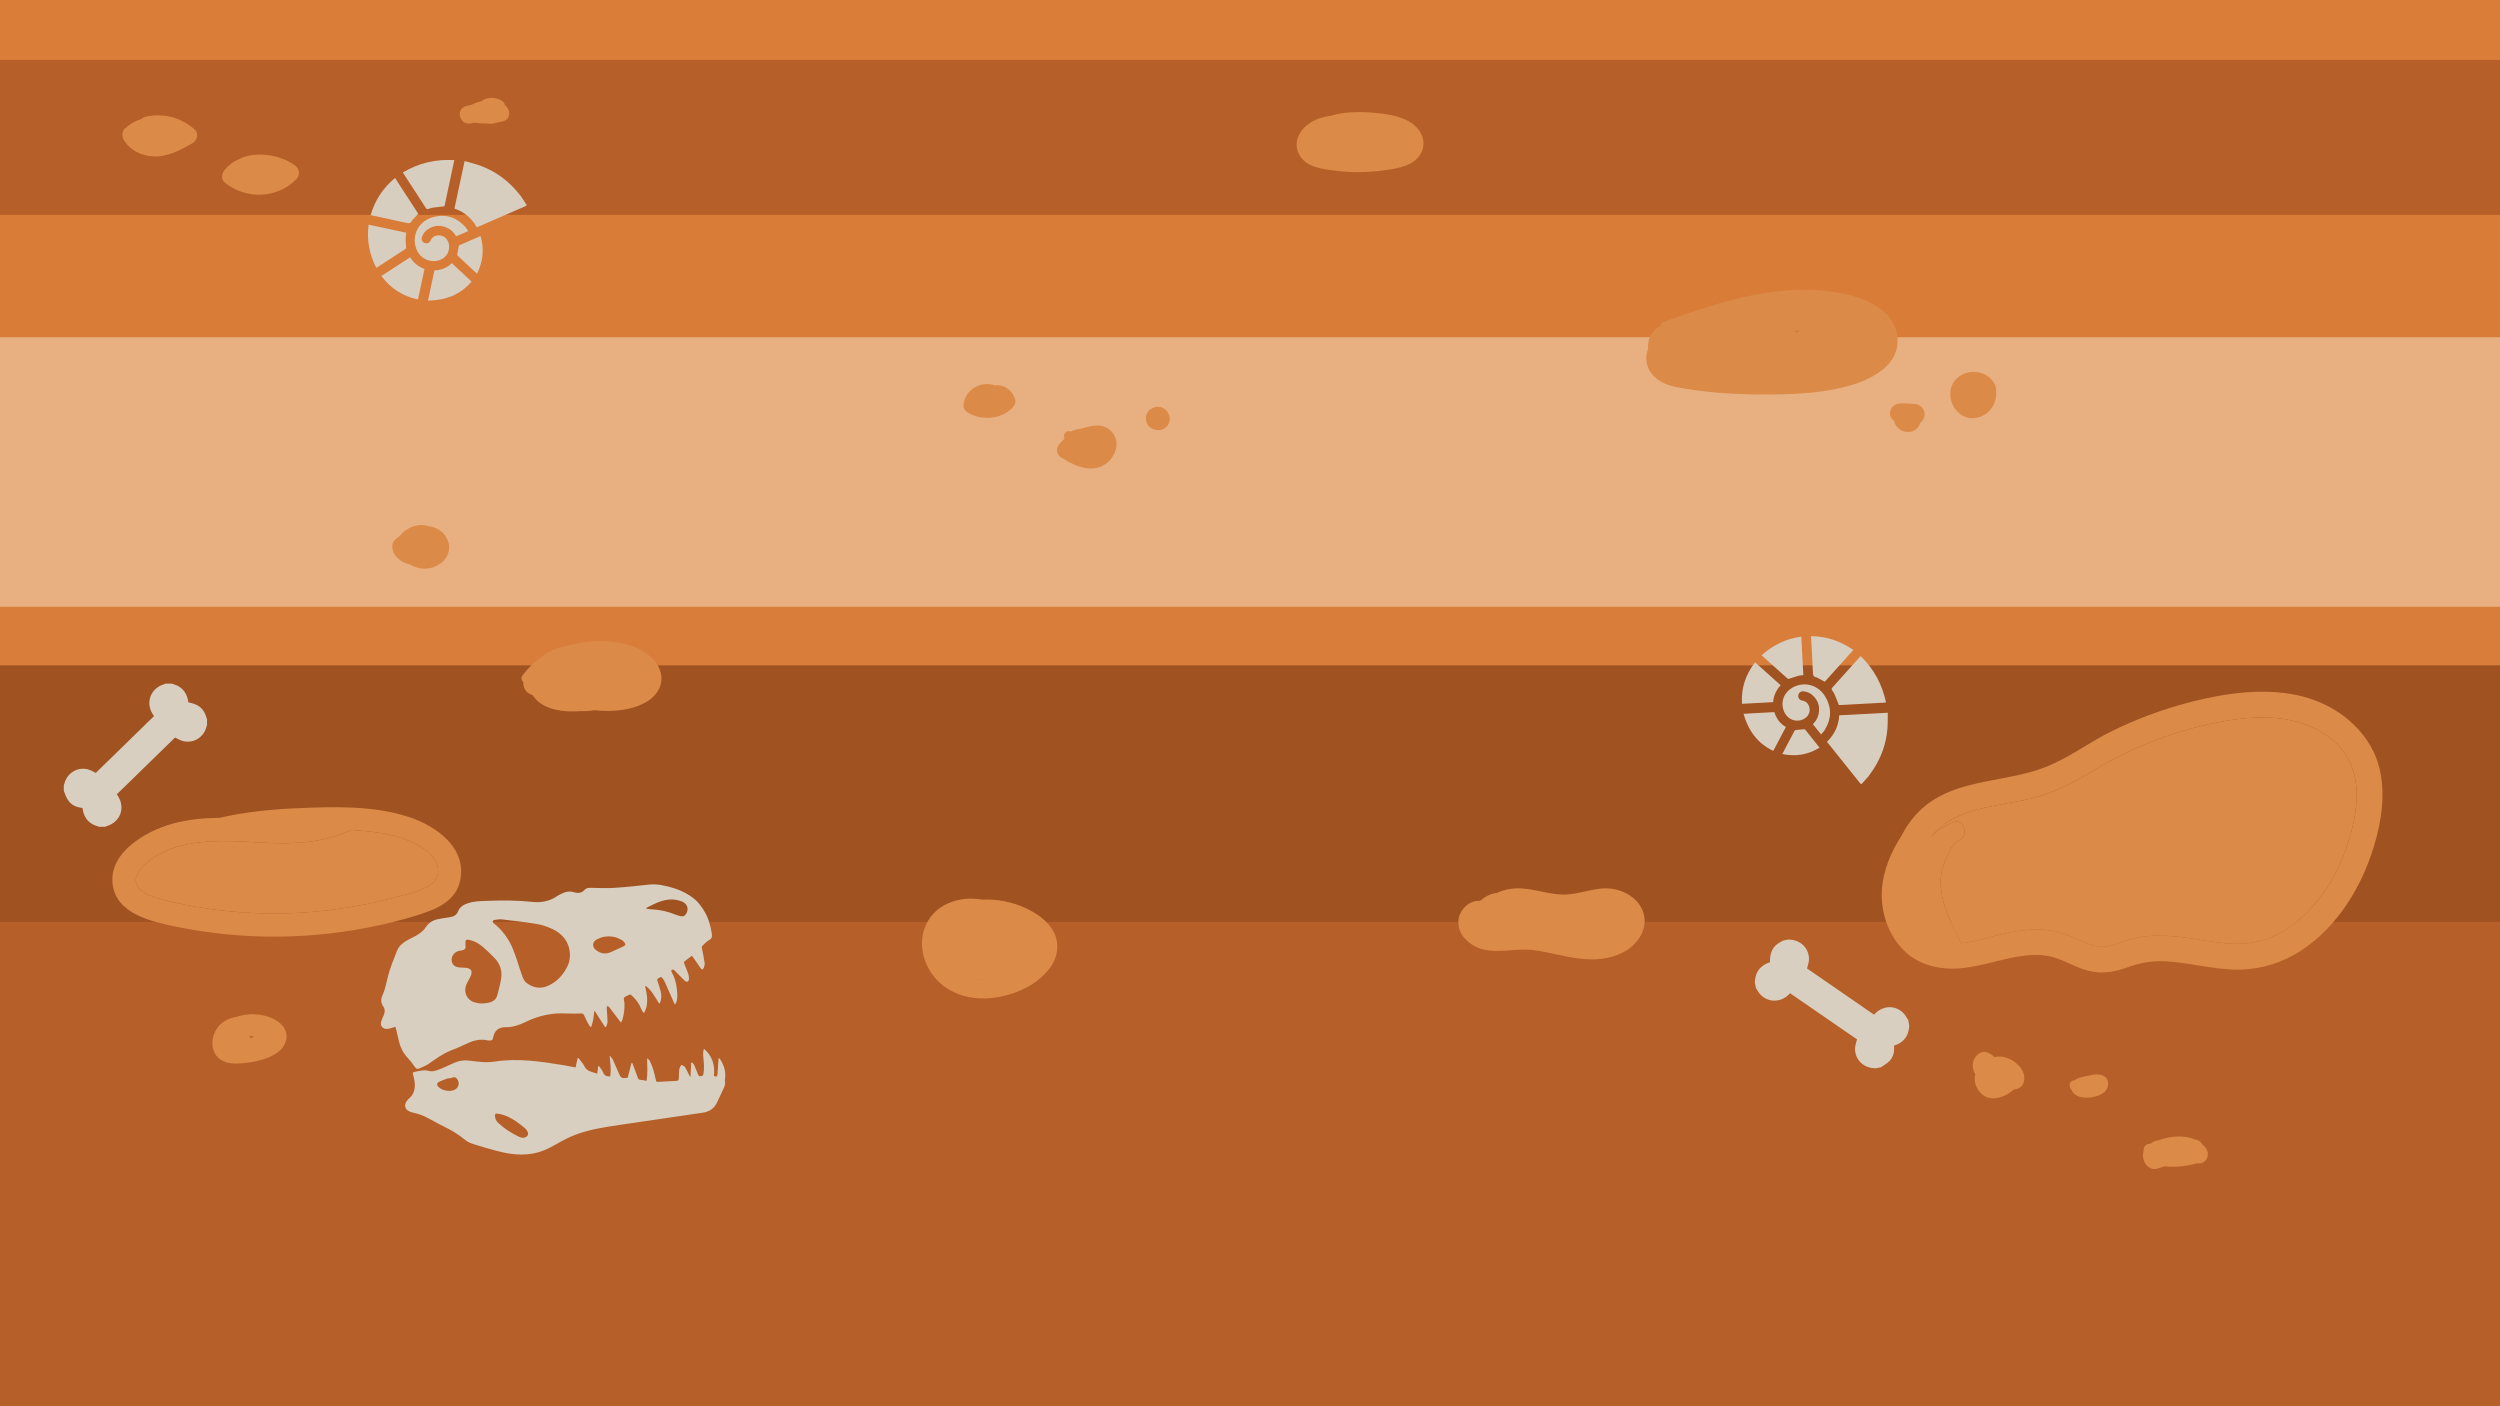 <?xml version="1.0" encoding="utf-8"?>
<!-- Generator: Adobe Illustrator 25.1.0, SVG Export Plug-In . SVG Version: 6.00 Build 0)  -->
<svg version="1.1" xmlns="http://www.w3.org/2000/svg" xmlns:xlink="http://www.w3.org/1999/xlink" x="0px" y="0px"
	 viewBox="0 0 1920 1080" style="enable-background:new 0 0 1920 1080;" xml:space="preserve">
<style type="text/css">
	.st0{fill:#D97D39;}
	.st1{fill:#B75F28;}
	.st2{fill:#D87C38;}
	.st3{fill:#E8B081;}
	.st4{fill:#D97D3A;}
	.st5{fill:#A05221;}
	.st6{fill:#B65F28;}
	.st7{fill:#D8CFC0;}
	.st8{fill:#D8CEBF;}
	.st9{fill:#DB8A48;}
</style>
<g id="Layer_1">
	<rect class="st0" width="1920" height="1080"/>
	<rect y="46" class="st1" width="1920" height="1034"/>
	<rect y="165" class="st2" width="1920" height="915"/>
	<rect y="259" class="st3" width="1920" height="821"/>
	<rect y="466" class="st4" width="1920" height="614"/>
	<rect y="511" class="st5" width="1920" height="569"/>
	<rect y="708" class="st6" width="1920" height="372"/>
</g>
<g id="Layer_3">
	<path class="st7" d="M303.65,788.54c-1.34,0.45-2.41,0.86-3.52,1.15c-0.95,0.25-1.93,0.49-2.91,0.52c-3.37,0.11-5.4-2.4-4.47-5.61
		c0.5-1.73,1.28-3.39,2.01-5.05c1.02-2.3,0.98-4.52-0.43-6.6c-1.89-2.78-1.96-5.65-0.58-8.61c2.11-4.52,2.91-9.38,4.12-14.17
		c1.74-6.89,4.47-13.55,7.13-20.16c1.5-3.72,4.66-6.2,8.17-8.12c1.3-0.71,2.62-1.39,3.96-2.03c4.09-1.93,7.69-4.42,10.27-8.28
		c2.58-3.85,6.52-5.39,10.92-6.05c2.72-0.41,5.44-0.84,8.14-1.33c2.43-0.44,4.29-1.74,5.22-4.08c1.41-3.55,4.25-5.31,7.68-6.45
		c5.05-1.69,10.3-1.64,15.51-1.84c11.27-0.43,22.55-0.41,33.78,0.82c6.86,0.75,13.25-0.41,19.04-4.33c1.09-0.74,2.3-1.29,3.47-1.9
		c3.09-1.62,6.32-2.21,9.73-1.17c3.15,0.95,5.92,0.62,8.26-2c1.17-1.32,2.9-1.4,4.6-1.39c5.88,0.07,11.77,0.41,17.62,0.04
		c8.88-0.55,17.75-1.48,26.59-2.5c6.88-0.8,13.34,0.82,19.77,2.77c5.75,1.75,11.06,4.55,15.66,8.3c2.83,2.3,5.07,5.48,7.07,8.6
		c3.45,5.39,5.19,11.49,6.19,17.79c0.35,2.22,0.23,4.05-2.28,5.29c-1.81,0.9-3.17,2.68-4.76,4.03c-0.74,0.63-0.69,1.29-0.51,2.19
		c0.78,3.75,1.54,7.52,2.07,11.32c0.16,1.17-0.21,2.53-0.7,3.65c-0.68,1.57-1.48,1.51-2.46,0.09c-1.96-2.85-3.95-5.69-5.93-8.52
		c-0.18-0.26-0.41-0.5-0.72-0.89c-2.01,1.52-3.99,2.97-5.87,4.54c-0.26,0.21-0.14,1.09,0.05,1.58c0.98,2.57,2.12,5.07,3.01,7.67
		c0.42,1.22,0.6,2.59,0.58,3.89c-0.04,2.19-1.53,2.99-3.14,1.54c-2.77-2.49-5.25-5.3-7.9-7.92c-0.39-0.38-1.1-0.79-1.55-0.68
		c-1.06,0.25-1.24,0.96-0.65,1.99c3.03,5.36,4.06,11.24,4.29,17.29c0.05,1.47-0.09,2.98-0.37,4.42c-0.19,1.02-0.76,1.96-1.16,2.94
		c-0.17-0.01-0.34-0.03-0.52-0.04c-0.72-1.63-1.44-3.26-2.15-4.89c-1.81-4.13-3.61-8.26-5.45-12.37c-0.29-0.65-0.71-1.24-1.11-1.83
		c-1.5-2.23-1.47-2.17-3.77-0.83c-0.99,0.58-1.03,1.14-0.7,2.13c0.9,2.65,1.79,5.32,2.47,8.04c0.64,2.59,0.72,5.23-0.22,7.81
		c-0.13,0.36-0.27,0.72-0.44,1.06c-0.07,0.13-0.23,0.22-0.5,0.47c-3.06-4.87-5.63-10.08-10.28-13.63c-0.17,0.07-0.34,0.13-0.51,0.2
		c0.12,0.53,0.23,1.07,0.35,1.6c1.12,4.7,1.7,9.44,0.68,14.22c-0.33,1.56-1.09,3.03-1.65,4.53c-0.23,0.02-0.46,0.03-0.68,0.05
		c-0.69-1.19-1.57-2.31-2.04-3.58c-1.45-3.87-3.93-6.94-6.94-9.7c-0.85-0.78-1.5-0.89-2.44-0.31c-1.17,0.72-2.89,1.06-3.46,2.07
		c-0.53,0.94,0.18,2.55,0.27,3.87c0.29,4.49-0.31,8.89-1.59,13.19c-0.18,0.61-0.56,1.17-0.98,2.03c-0.65-0.79-1.16-1.39-1.64-2.02
		c-2.51-3.33-4.99-6.7-7.55-9.99c-0.32-0.41-1.05-0.49-1.59-0.72c-0.08,0.55-0.25,1.1-0.22,1.63c0.2,3.56,0.57,7.11,0.61,10.66
		c0.01,1.24-0.75,2.49-1.16,3.73c-0.26,0.03-0.52,0.05-0.78,0.08c-2.61-4.06-5.22-8.12-7.84-12.18c-0.15,0.02-0.31,0.04-0.46,0.07
		c-0.22,2.02-0.33,4.06-0.69,6.05c-0.36,1.97-0.99,3.89-1.5,5.83c-0.24,0.06-0.49,0.12-0.73,0.18c-0.75-1.13-1.61-2.2-2.23-3.4
		c-0.96-1.85-1.73-3.79-2.64-5.66c-0.51-1.03-1.36-1.32-2.57-1.28c-3.73,0.11-7.48,0.17-11.21-0.02
		c-10.97-0.56-21.35,1.7-31.15,6.54c-4.86,2.4-9.77,4.1-15.29,4.02c-4.29-0.06-7.73,1.64-9.12,6.12c-0.11,0.37-0.27,0.73-0.33,1.1
		c-0.51,2.77-0.96,3.13-3.8,2.97c-0.11-0.01-0.22,0.01-0.33-0.02c-6.08-1.5-11.6,0.13-17.03,2.78c-3.8,1.86-7.72,3.49-11.66,5.03
		c-6.07,2.38-11.22,6.2-16.49,9.91c-2.38,1.68-5.21,2.75-7.91,3.91c-1.27,0.55-2.2-0.01-3.07-1.32c-1.7-2.55-3.69-4.93-5.75-7.21
		c-3.3-3.65-5.41-7.86-6.52-12.61c-0.67-2.89-1.33-5.79-2.01-8.68C304.17,790.16,303.92,789.45,303.65,788.54z M437.13,728.39
		c-1.64-6.7-6.17-11.77-12.75-14.84c-3.75-1.75-7.79-3.18-11.85-3.87c-8.88-1.5-17.85-2.5-26.8-3.55c-1.92-0.23-3.96,0.01-5.88,0.39
		c-1.7,0.33-1.91,1.63-0.57,2.67c6.86,5.35,11.7,12.27,14.88,20.23c2.67,6.67,4.58,13.64,7.01,20.41c0.64,1.8,1.6,3.82,3.04,4.93
		c4.77,3.7,10.38,4.92,16,2.61c7.17-2.95,12.28-8.4,15.63-15.38C437.82,737.85,438.2,733.45,437.13,728.39z M353.77,730.06
		c0-0.01-0.01-0.03-0.01-0.04c-0.27,0.04-0.54,0.08-0.82,0.13c-3.64,0.65-6.26,3.79-6.1,7.3c0.16,3.37,2.57,5.39,6.69,5.62
		c1.54,0.09,3.09,0.08,4.61,0.27c3.68,0.46,4.84,2.44,3.51,5.88c-0.32,0.82-0.75,1.59-1.16,2.37c-0.73,1.42-1.56,2.79-2.2,4.24
		c-2.56,5.79-0.03,11.92,5.79,13.83c3.96,1.3,8.01,1.3,12.04,0.2c2.93-0.8,5.03-2.61,5.81-5.54c1.13-4.24,2.29-8.51,2.95-12.84
		c0.87-5.73-0.71-11-4.66-15.27c-3.05-3.29-6.35-6.4-9.78-9.3c-3.04-2.57-6.55-4.45-10.56-5.18c-1.78-0.33-2.43,0.22-2.44,2.06
		c0,1.15,0.11,2.31,0.11,3.46c0.01,1.27-0.64,2.07-1.87,2.38C355.07,729.8,354.42,729.92,353.77,730.06z M496.4,697.26
		c0,0.2,0,0.41,0,0.61c1.32,0.18,2.64,0.49,3.96,0.53c6.44,0.2,12.59,1.65,18.55,4.06c1.31,0.53,2.7,0.94,4.09,1.22
		c1.59,0.32,2.91-0.26,3.81-1.67c2.4-3.78,1.26-7.72-2.83-9.55c-0.94-0.42-1.96-0.7-2.97-0.96
		C511.78,689.08,504.12,693.31,496.4,697.26z M462.87,719.66c-1.48,0.57-3.04,0.99-4.43,1.73c-3.55,1.89-3.92,5.69-0.79,8.21
		c3.51,2.82,7.41,3.41,11.59,1.58c2.96-1.3,5.93-2.61,8.85-4.01c0.88-0.42,2.3-1.24,2.25-1.73c-0.11-0.97-1.03-1.89-1.73-2.72
		c-0.37-0.44-1-0.66-1.52-0.97C472.63,719.12,467.9,718.6,462.87,719.66z"/>
	<path class="st7" d="M442.06,819.68c0.53-2.37,1.06-4.74,1.59-7.1c0.19-0.02,0.38-0.03,0.57-0.05c0.36,0.44,0.74,0.86,1.07,1.32
		c1.22,1.69,2.68,3.28,3.59,5.13c2.01,4.1,6.05,4.23,9.77,5.57c0.27-2.04,0.52-3.85,0.76-5.66c0.18-0.08,0.36-0.16,0.54-0.24
		c1.11,1.65,2.51,3.18,3.25,4.98c1.02,2.47,2.72,3.23,5.42,3.04c0.88-5.1,0.06-10.25-0.42-15.4c0.13-0.09,0.27-0.17,0.4-0.26
		c0.72,1,1.62,1.92,2.14,3.02c1.5,3.18,2.84,6.44,4.25,9.66c1.94,4.43,2.25,4.6,7.06,4.03c0.98-3.81,1.95-7.56,2.92-11.31
		c0.21-0.04,0.42-0.07,0.63-0.11c1.39,3.71,2.86,7.39,4.13,11.14c0.39,1.15,0.81,1.76,2.06,1.87c1.53,0.14,3.03,0.47,4.81,0.77
		c0.87-5.7,0.53-11.32,0.37-16.93c0.13-0.08,0.27-0.16,0.4-0.24c0.59,0.65,1.38,1.2,1.73,1.96c0.99,2.14,1.94,4.32,2.63,6.57
		c0.81,2.62,1.36,5.33,1.95,8.02c0.2,0.93,0.5,1.48,1.58,1.42c4.77-0.28,9.54-0.54,14.32-0.77c1.26-0.06,1.72-0.68,1.75-1.86
		c0.04-1.54,0.13-3.08,0.22-4.61c0.06-1.04-0.02-2.14,0.28-3.11c0.3-0.97,0.98-1.83,1.5-2.74c0.93,0.57,2.18,0.92,2.71,1.74
		c1.31,2.02,2.28,4.25,3.38,6.4c0.19,0.38,0.36,0.78,0.91,1.15c0.17-3.64,0.34-7.28,0.51-10.92c0.18-0.1,0.35-0.2,0.53-0.3
		c0.6,0.68,1.4,1.27,1.75,2.05c1.06,2.35,1.92,4.8,2.94,7.17c0.26,0.61,0.91,1.58,1.25,1.53c1.15-0.18,2.73-0.1,2.93-1.81
		c0.24-2.07,0.51-4.15,0.45-6.22c-0.09-2.91-0.55-5.8-0.7-8.71c-0.07-1.44,0.19-2.9,0.64-4.42c6.42,5.56,8.62,12.61,7.69,20.84
		c2.05,0.84,2.46,0.73,2.69-1.37c0.32-2.89,0.4-5.81,0.61-8.71c0.08-1.14,0.21-2.28,0.34-3.72c0.49,0.42,0.81,0.6,0.99,0.87
		c3.16,4.75,4.73,9.89,3.83,15.63c-0.06,0.38-0.17,0.79-0.07,1.14c0.54,2.06-0.1,3.91-0.95,5.73c-1.63,3.49-3.28,6.96-4.88,10.46
		c-2.22,4.87-5.96,7.5-11.27,8.26c-21.45,3.09-42.9,6.24-64.33,9.45c-10.55,1.58-21.11,3.19-31.27,6.68
		c-5.96,2.05-11.48,5-16.95,8.1c-2.72,1.54-5.5,3.03-8.38,4.26c-12.21,5.23-24.61,4.18-37.02,0.86c-5.73-1.53-11.44-3.14-17.09-4.95
		c-2.53-0.81-5.24-1.76-7.22-3.42c-5.23-4.41-11.02-7.78-17.13-10.75c-4.98-2.43-9.72-5.35-14.74-7.69
		c-2.86-1.33-6.03-2.07-9.12-2.84c-5.49-1.38-6.87-5.58-3.1-9.81c0.07-0.08,0.14-0.17,0.22-0.24c6.16-4.95,5.79-11.36,3.98-18.06
		c-0.63-2.33-0.76-2.64,1.57-3.08c3.21-0.61,6.79-1.58,9.73-0.73c3.36,0.98,5.94-0.06,8.64-1.06c3.96-1.47,7.73-3.44,11.61-5.13
		c3.71-1.62,7.58-2.1,11.62-1.57c6.44,0.83,12.92,1.69,19.4,0.68c17.75-2.75,35.2-0.09,52.64,2.77c3.04,0.5,6.06,1.12,9.08,1.68
		C441.87,819.78,441.98,819.71,442.06,819.68z M402.13,873.84c3.25-0.72,4.18-2.74,2.84-5.1c-0.43-0.75-0.94-1.54-1.6-2.08
		c-2.37-1.94-4.72-3.93-7.27-5.62c-4.33-2.86-8.94-5.14-14.21-5.8c-1.27-0.16-1.7,0.25-1.74,1.43c-0.08,2.31,0.88,4.22,2.48,5.72
		c4.84,4.54,10.4,8.05,16.4,10.84C400.13,873.75,401.47,873.72,402.13,873.84z M344.6,828.25c-0.03-0.09-0.06-0.17-0.1-0.26
		c-2.4,0.92-4.89,1.68-7.18,2.82c-2.05,1.03-2.08,2.5-0.44,4.07c2.89,2.77,8.41,3.76,12.06,2.16c3.57-1.56,4.44-5.9,1.77-8.76
		c-0.76-0.81-1.52-1.3-2.74-0.82C346.91,827.88,345.73,828,344.6,828.25z"/>
	<path class="st8" d="M1429.59,602.26c-0.34-0.24-0.77-0.41-1.02-0.72c-8.17-10.2-16.32-20.41-24.48-30.62
		c-0.3-0.37-0.58-0.76-0.95-1.26c5.77-5.58,8.93-12.4,9.41-20.3c12.37-0.66,24.65-1.31,37.27-1.98c-0.08,4.01,0.05,8.18-0.28,12.32
		c-0.91,11.29-4.62,21.66-10.78,31.15c-1.22,1.88-2.57,3.67-3.86,5.5C1433.13,598.31,1431.36,600.28,1429.59,602.26z"/>
	<path class="st8" d="M1429.03,503.93c10.25,9.92,16.57,21.91,19.43,35.61c-12.13,0.65-24.25,1.31-36.2,1.95
		c-1.08-2.7-2.19-5.65-3.45-8.54c-0.51-1.16-1.38-2.16-1.99-3.28c-0.17-0.31-0.16-0.96,0.05-1.19c7.24-8.12,14.52-16.21,21.79-24.3
		C1428.71,504.12,1428.79,504.09,1429.03,503.93z"/>
	<path class="st8" d="M1398.57,564.04c-2.16-2.71-4.2-5.27-6.29-7.89c2.01-1.99,3.51-4.2,4.2-6.86c1.59-6.16,0.1-11.44-4.76-15.63
		c-1.93-1.66-4.29-2.49-6.82-2.72c-1.92-0.17-3.55,1.18-3.82,3.07c-0.27,1.92,0.94,3.67,2.95,4.03c1.73,0.3,3.23,0.9,4.28,2.38
		c2.96,4.16,1.54,9.53-3.15,11.86c-6.33,3.14-13.32-0.15-15.56-7.32c-2.1-6.72,0.85-13.56,7.35-17.05
		c8.68-4.66,19.02-2.03,24.38,6.38c5.6,8.79,5.46,17.67-0.03,26.49c-0.4,0.64-0.93,1.21-1.41,1.8
		C1399.5,563.04,1399.08,563.48,1398.57,564.04z"/>
	<path class="st8" d="M1423.34,499.18c-7.36,8.2-14.64,16.31-21.89,24.38c-2.03-1.07-4.03-2.13-6.03-3.19
		c-0.21-0.11-0.43-0.25-0.66-0.27c-1.91-0.24-2.34-1.35-2.42-3.19c-0.37-9.02-0.92-18.04-1.41-27.05c-0.02-0.39-0.03-0.79-0.04-1.3
		C1402.8,488.74,1413.53,492.28,1423.34,499.18z"/>
	<path class="st8" d="M1383.4,488.95c0.53,9.87,1.05,19.68,1.58,29.54c-1.19,0.15-2.62,0.16-3.94,0.53
		c-2.31,0.63-4.55,1.5-6.83,2.22c-0.41,0.13-1.07,0.17-1.34-0.06c-6.54-5.81-13.05-11.66-19.55-17.51c-0.11-0.1-0.19-0.24-0.35-0.46
		C1361.73,495.36,1371.81,490.45,1383.4,488.95z"/>
	<path class="st8" d="M1367.53,526.27c-3.43,3.76-5.41,8.09-5.77,12.98c-7.97,0.43-15.85,0.85-23.89,1.28
		c-0.81-11.79,2.67-22.39,10.01-31.89C1354.43,514.51,1360.92,520.33,1367.53,526.27z"/>
	<path class="st8" d="M1371.57,558.33c-3.25,6.14-6.44,12.18-9.71,18.37c-12.31-5.86-19.25-15.88-22.84-28.51
		c7.89-0.43,15.69-0.86,23.67-1.3C1364.19,551.57,1366.85,555.69,1371.57,558.33z"/>
	<path class="st8" d="M1368.79,579.1c1.68-3.2,3.28-6.24,4.89-9.28c1.48-2.8,2.99-5.58,4.44-8.39c0.3-0.57,0.6-0.75,1.27-0.79
		c1.95-0.11,3.89-0.39,5.84-0.56c0.38-0.03,0.94,0.01,1.13,0.25c3.67,4.55,7.3,9.13,11.05,13.86
		C1388.53,579.68,1379.09,581.23,1368.79,579.1z"/>
	<path class="st8" d="M404.53,157.54c-0.32,0.27-0.6,0.63-0.96,0.79c-11.98,5.23-23.96,10.43-35.95,15.64
		c-0.44,0.19-0.89,0.36-1.46,0.59c-3.88-7.03-9.64-11.86-17.14-14.38c2.59-12.11,5.17-24.14,7.81-36.49
		c3.85,1.12,7.91,2.09,11.82,3.49c10.66,3.83,19.7,10.11,27.26,18.53c1.49,1.67,2.87,3.44,4.3,5.16
		C401.65,153.09,403.09,155.32,404.53,157.54z"/>
	<path class="st8" d="M309.47,132.42c12.25-7.31,25.48-10.28,39.44-9.46c-2.54,11.88-5.07,23.75-7.56,35.46
		c-2.89,0.34-6.02,0.64-9.14,1.1c-1.25,0.19-2.44,0.77-3.69,1.06c-0.34,0.08-0.97-0.09-1.14-0.36
		c-5.95-9.11-11.86-18.24-17.77-27.38C309.56,132.78,309.55,132.69,309.47,132.42z"/>
	<path class="st8" d="M359.55,177.51c-3.18,1.38-6.19,2.68-9.26,4.02c-1.39-2.46-3.13-4.49-5.53-5.84
		c-5.53-3.14-11.02-3.08-16.33,0.51c-2.11,1.43-3.53,3.49-4.4,5.88c-0.67,1.81,0.21,3.74,1.97,4.49c1.78,0.76,3.79,0.05,4.66-1.8
		c0.75-1.59,1.71-2.88,3.42-3.51c4.79-1.78,9.6,1,10.63,6.14c1.38,6.93-3.62,12.82-11.12,13.11c-7.03,0.27-12.87-4.36-14.54-11.55
		c-2.24-9.6,3-18.89,12.52-21.87c9.95-3.11,18.48-0.65,25.57,6.95c0.52,0.55,0.93,1.21,1.37,1.83
		C358.82,176.36,359.13,176.87,359.55,177.51z"/>
	<path class="st8" d="M303.39,136.68c5.99,9.24,11.93,18.39,17.82,27.49c-1.57,1.68-3.11,3.33-4.65,4.99
		c-0.16,0.18-0.35,0.36-0.44,0.57c-0.73,1.79-1.91,1.91-3.71,1.5c-8.81-1.99-17.65-3.81-26.48-5.7c-0.39-0.08-0.77-0.18-1.27-0.3
		C287.96,153.78,294.17,144.34,303.39,136.68z"/>
	<path class="st8" d="M283.1,172.56c9.67,2.07,19.27,4.12,28.93,6.18c-0.17,1.19-0.53,2.57-0.52,3.95c0.01,2.39,0.27,4.78,0.36,7.18
		c0.02,0.43-0.11,1.08-0.41,1.27c-7.32,4.8-14.66,9.55-22.01,14.31c-0.13,0.08-0.29,0.12-0.53,0.22
		C283.62,195.15,281.52,184.14,283.1,172.56z"/>
	<path class="st8" d="M314.99,197.62c2.73,4.29,6.39,7.34,11.02,8.95c-1.67,7.81-3.31,15.53-4.99,23.39
		c-11.59-2.29-20.91-8.42-28.17-17.99C300.2,207.2,307.53,202.45,314.99,197.62z"/>
	<path class="st8" d="M346.99,202.09c5.08,4.74,10.08,9.4,15.2,14.17c-8.87,10.36-20.35,14.44-33.48,14.61
		c1.64-7.73,3.26-15.37,4.92-23.19C338.54,207.44,343.21,205.95,346.99,202.09z"/>
	<path class="st8" d="M366.31,210.19c-2.65-2.46-5.17-4.8-7.68-7.14c-2.31-2.16-4.61-4.34-6.94-6.48c-0.48-0.44-0.57-0.77-0.43-1.43
		c0.4-1.91,0.63-3.86,0.98-5.78c0.07-0.37,0.26-0.9,0.54-1.03c5.35-2.36,10.72-4.66,16.27-7.05
		C372.02,191.29,371.05,200.8,366.31,210.19z"/>
	<path class="st7" d="M1444.6,819.66c-1.41,0.28-2.81,0.55-4.22,0.83c-0.56-0.06-1.12-0.15-1.69-0.19
		c-8.19-0.54-14.44-7.32-13.99-15.49c0.13-2.43,1.08-4.82,1.49-6.57c-17.15-11.82-34.3-23.64-51.4-35.43
		c-0.57,0.55-0.87,0.85-1.18,1.15c-7.76,7.52-19.63,5.45-24.45-4.26c-0.15-0.3-0.4-0.56-0.61-0.83c-0.3-1.55-0.61-3.09-0.91-4.64
		c0.07-0.48,0.18-0.96,0.22-1.45c0.56-5.99,3.54-10.28,8.98-12.84c0.82-0.39,1.7-0.66,2.51-0.97c-0.1-6.86,1.64-11.04,6.01-14.24
		c1.25-0.92,2.68-1.58,4.03-2.37c1.41-0.28,2.81-0.55,4.22-0.83c0.56,0.06,1.12,0.15,1.68,0.19c8.19,0.55,14.42,7.3,13.98,15.5
		c-0.13,2.43-1.07,4.82-1.48,6.56c17.16,11.83,34.3,23.65,51.4,35.43c0.47-0.44,0.68-0.64,0.89-0.83c8.06-7.9,19.79-5.93,24.83,4.16
		c0.12,0.24,0.35,0.42,0.53,0.63c0.3,1.55,0.61,3.09,0.91,4.64c-0.07,0.48-0.17,0.96-0.22,1.44c-0.57,5.98-3.54,10.29-8.98,12.85
		c-0.82,0.39-1.7,0.66-2.59,1c0.45,4.49-0.39,8.63-3.49,11.83C1449.24,816.8,1446.78,818.09,1444.6,819.66z"/>
	<path class="st7" d="M49,607.5c0-1.43,0-2.86,0-4.3c0.17-0.54,0.36-1.07,0.51-1.62c2.11-7.93,9.97-12.75,17.9-10.73
		c2.36,0.6,4.52,1.99,6.16,2.73c14.91-14.55,29.82-29.09,44.69-43.6c-0.43-0.66-0.66-1.02-0.9-1.38c-5.88-9.07-1.56-20.31,8.9-23.17
		c0.33-0.09,0.62-0.29,0.94-0.44c1.58,0,3.15,0,4.73,0c0.46,0.17,0.91,0.36,1.38,0.5c5.77,1.7,9.4,5.46,10.87,11.29
		c0.22,0.88,0.32,1.8,0.47,2.65c6.75,1.23,10.51,3.74,12.81,8.65c0.66,1.4,1.04,2.94,1.54,4.41c0,1.43,0,2.86,0,4.3
		c-0.17,0.54-0.37,1.07-0.51,1.62c-2.12,7.93-9.95,12.74-17.9,10.73c-2.36-0.6-4.52-1.98-6.15-2.72
		c-14.92,14.55-29.82,29.09-44.69,43.59c0.34,0.55,0.49,0.79,0.65,1.03c6.2,9.44,2,20.56-8.88,23.56c-0.26,0.07-0.48,0.26-0.72,0.4
		c-1.58,0-3.15,0-4.73,0c-0.46-0.16-0.91-0.35-1.37-0.49c-5.75-1.72-9.41-5.46-10.87-11.29c-0.22-0.88-0.32-1.8-0.48-2.74
		c-4.49-0.42-8.39-2.05-10.93-5.71C50.9,612.6,50.11,609.94,49,607.5z"/>
</g>
<g id="Layer_2">
	<g id="XMLID_2_">
		<g>
			<path class="st9" d="M1800.65,578.38c9.38,13.58,10.73,30.31,8.14,46.26c-4.73,29.04-17.94,58.16-39.45,78.59
				c-9.93,9.43-21.82,16.64-35.2,19.86c-16.08,3.87-32.61,0.52-48.63-1.99c-18.13-2.83-36.16-4.52-53.83,1.63
				c-7.23,2.52-14.4,5.84-22.17,3.87c-8.22-2.09-15.66-6.28-23.59-9.18c-15.23-5.57-31.37-3.79-46.86-0.32
				c-10.85,2.42-21.77,6.05-32.89,7.37c-0.09-0.2-0.18-0.4-0.28-0.61c-7.45-14.67-15.82-30.52-15.45-47.43
				c0.14-6.01,1.65-11.6,4.1-17.04c2.83-6.28,4.77-10.98,11.01-14.68c6.79-4.04,2.24-16.54-5.6-13.28
				c-6.22,2.58-11.99,6.37-16.79,11.15c17.73-22.48,50.05-23.01,76.49-29.27c17.76-4.21,33.2-12.62,48.78-21.86
				c15.59-9.25,31.76-17.37,48.78-23.68c17.26-6.4,35.14-11.26,53.29-14.33c18.34-3.09,37.72-3.89,55.71,1.49
				C1779.49,558.91,1792.66,566.8,1800.65,578.38z"/>
			<path class="st9" d="M1827.46,590.21c4.7,19.54,1.57,40.27-4.12,59.25c-9.49,31.65-28.16,62.4-56.26,80.71
				c-13.87,9.04-30.13,14.15-46.69,14.5c-19.96,0.43-39.28-5.79-59.15-6.44c-9.44-0.31-17.84,1.32-26.7,4.5
				c-9.51,3.41-18.66,5.35-28.73,3.28c-9.13-1.87-17.19-6.82-25.89-9.91c-7.74-2.75-15.47-3.22-23.61-2.34
				c-16.29,1.76-31.86,7.71-48.17,9.64c-16.9,2-34.58-1.61-46.77-14.23c-11.33-11.72-17.02-28.85-16.13-45.03
				c0.85-15.46,6.99-29.67,15.23-42.54c2.77-5.46,6.25-10.66,10.49-15.43c25.41-28.58,65.62-24.15,98.58-36.51
				c18.59-6.96,34.87-19.62,52.68-28.32c18.32-8.94,37.5-16.2,57.2-21.42c37.93-10.04,83.13-15.74,117.43,7.8
				C1811.69,557.9,1823.2,572.51,1827.46,590.21z M1808.79,624.64c2.59-15.95,1.24-32.68-8.14-46.26
				c-7.99-11.58-21.16-19.47-34.44-23.45c-17.99-5.38-37.37-4.58-55.71-1.49c-18.15,3.07-36.03,7.93-53.29,14.33
				c-17.02,6.31-33.19,14.43-48.78,23.68c-15.58,9.24-31.02,17.65-48.78,21.86c-26.44,6.26-58.76,6.79-76.49,29.27
				c4.8-4.78,10.57-8.57,16.79-11.15c7.84-3.26,12.39,9.24,5.6,13.28c-6.24,3.7-8.18,8.4-11.01,14.68
				c-2.45,5.44-3.96,11.03-4.1,17.04c-0.37,16.91,8,32.76,15.45,47.43c0.1,0.21,0.19,0.41,0.28,0.61
				c11.12-1.32,22.04-4.95,32.89-7.37c15.49-3.47,31.63-5.25,46.86,0.32c7.93,2.9,15.37,7.09,23.59,9.18
				c7.77,1.97,14.94-1.35,22.17-3.87c17.67-6.15,35.7-4.46,53.83-1.63c16.02,2.51,32.55,5.86,48.63,1.99
				c13.38-3.22,25.27-10.43,35.2-19.86C1790.85,682.8,1804.06,653.68,1808.79,624.64z"/>
		</g>
		<g>
		</g>
	</g>
	<path class="st9" d="M1539.97,812.02c-2.78-0.75-5.68-0.73-8.46-0.11c-1.07-1.62-2.96-2.68-5.47-3.71
		c-3.45-1.41-7.07,1.03-8.98,3.65c-2.84,3.91-2.5,9.21-0.04,13.14c-0.85,3.27-0.58,6.88,1.31,10.5c6.41,12.27,19.95,8.66,28.48,1.2
		c4.39-0.12,8.01-3.21,7.84-8.92C1554.44,820.19,1546.87,813.89,1539.97,812.02z"/>
	<path class="st9" d="M1606.2,825.66c-4.48,1.16-9.64,1.29-13.19,4.19c-4.1-0.14-4.44,5.06-1.92,7.42c2.35,5.13,8.17,6.1,13.65,5.65
		c6.07-0.51,14.29-3.23,14.29-10.63C1619.03,825.3,1611.45,824.31,1606.2,825.66z"/>
	<path class="st9" d="M1693.75,881.27c-0.73-0.88-1.51-1.67-2.33-2.4c-1.12-1.95-3.01-3.41-5.72-3.81
		c-0.15-0.02-0.29-0.04-0.44-0.06c-8.41-3.57-18.93-2.45-27.75,0.81c-2.29,0.2-4.2,1.22-5.97,2.54c-3.62-0.18-5.63,2.91-5.27,5.85
		c-2.17,6.89,3.5,16.2,11.74,12.98c1.35-0.53,2.72-1.01,4.11-1.44c1.09,0.09,2.17,0.15,3.2,0.22c6.82,0.44,13.75-0.42,20.37-2.03
		c0.46-0.11,0.89-0.27,1.3-0.44c0.55,0.04,1.1,0.07,1.66,0.06C1695.31,893.48,1697.59,885.92,1693.75,881.27z"/>
	<path class="st9" d="M1262.42,701.99c-2.85-10.88-13.37-17.7-24-19.34c-13.4-2.07-25.65,4.9-38.88,4.37
		c-13.9-0.56-26.65-6.69-40.79-4.15c-3.17,0.57-6.31,1.57-9.27,2.94c-0.66,0-1.33,0.07-2.01,0.24c-3.76,0.91-6.96,2.63-9.56,4.92
		c-0.3,0.21-0.6,0.42-0.89,0.64c-0.3,0.05-0.6,0.13-0.89,0.24c-7.81-0.5-15.33,6.97-16.05,14.91c-1.03,11.34,9.12,20.12,19.36,22.48
		c12.64,2.92,25.79-1.28,38.64,0.5c11.41,1.57,22.51,4.83,33.94,6.33c11.76,1.54,23.54,0.92,34.3-4.52
		C1256.93,726.17,1265.67,714.39,1262.42,701.99z"/>
	<path class="st9" d="M1451.19,244c-0.53-1.01-1.32-1.91-2.27-2.6c-7.72-7.99-19.54-12.76-30.23-15.21
		c-47.8-10.93-95.55,4.69-140.17,20.68c-2.05,0.73-3.29,2.15-3.85,3.77c-6.15,3.21-9.52,9.79-8.89,16.96
		c-2.01,5.21-2.01,11,0.74,16.33c4.12,7.98,12.67,11.82,21.13,13.42c21.09,4.02,43,5.5,64.44,5.62c20.82,0.12,42.58-0.51,62.93-5.35
		c17.33-4.12,41.77-14.05,42.3-35.07C1457.51,255.15,1455.13,249.02,1451.19,244z M1382.47,254.01c-0.14,0.11-0.29,0.22-0.43,0.34
		c-0.82,0.46-1.63,0.97-2.41,1.51c-0.62-0.87-1.34-1.65-2.16-2.28C1379.14,253.68,1380.8,253.83,1382.47,254.01z"/>
	<path class="st9" d="M1470.3,310.24c-3.76-0.16-7.8-0.74-11.54-0.35c-7.09,0.74-9.86,8.95-4.2,13.38c0.59,2.66,2.21,5.09,4.74,6.72
		c4.68,3.02,11.38,2.15,14.4-2.81c0.43-0.71,0.76-1.44,1.01-2.19c0.91-0.86,1.71-1.84,2.35-2.97
		C1480.11,316.71,1476.18,310.49,1470.3,310.24z"/>
	<path class="st9" d="M1533.03,301.04c0.24-1.95-0.08-4-1.15-6.05c-7.85-15.04-32.25-11.29-33.99,5.93
		c-0.72,7.16,2.94,14.56,9.19,18.2c7.1,4.13,16.22,1.76,21.39-4.3C1531.8,310.91,1533.5,305.88,1533.03,301.04z"/>
	<path class="st9" d="M1081.98,93.18c-8.34-4.7-18.24-5.76-27.61-6.62c-9.21-0.84-21.55-0.91-31.98,2.27
		c-5.54,0.71-10.92,2.21-15.71,5.18c-8.44,5.23-13.98,14.92-8.98,24.56c5.27,10.17,18.61,11.38,28.65,12.63
		c12.73,1.58,25.47,1.24,38.15-0.61c9.69-1.41,21.89-3.36,26.89-13.03C1096.39,107.91,1090.64,98.07,1081.98,93.18z"/>
	<path class="st9" d="M507.51,516.88c-1.83-7.75-8.24-13.83-15.05-17.49c-13.68-7.35-31-8.24-46.05-5.87
		c-3.11,0.49-6.19,1.18-9.22,2.02c-8.23,1.62-16.96,4.6-22.68,10.08c-5.14,3.58-9.42,7.99-13.28,13.22
		c-1.33,1.81-0.67,3.8,0.74,5.05c-0.4,3.35,1.47,7.2,4.27,8.69c0.96,0.51,1.93,0.99,2.91,1.45c6.43,10,19.98,12.41,30.97,12.36
		c1.9-0.01,3.81-0.1,5.71-0.26c1.74,0.05,3.47,0.04,5.19-0.07c1.86-0.11,3.73-0.32,5.6-0.6c13.77,1.5,29.55,0.24,41.15-7.2
		C504.98,533.63,509.56,525.54,507.51,516.88z"/>
	<path class="st9" d="M332.96,404.9c-1.23-0.41-2.49-0.68-3.77-0.84c-3.22-0.97-6.71-1.1-10.01-0.32
		c-5.15,1.22-9.26,4.34-12.63,8.19c-1.05,0.75-2.08,1.56-3.06,2.44c-2.03,1.82-2.67,5.07-1.86,7.75c0.14,1.11,0.48,2.18,1.04,3.09
		c2.8,4.57,7.11,7.18,11.8,8.14c3.73,2.11,7.78,3.5,12.22,3.39c7.83-0.2,15.93-5.13,17.84-13.06
		C346.54,415.33,340.69,407.5,332.96,404.9z"/>
	<g id="XMLID_1_">
		<g>
			<path class="st9" d="M314.01,627.44c21.31,7.02,45.33,24.07,39.15,49.85c-2.91,12.14-13.42,18.74-24.38,22.77
				c-12.05,4.44-24.67,7.65-37.19,10.43c-51.28,11.36-104.74,11.8-156.19,1.25c-19-3.89-46.9-9.88-49.02-33.66
				c-2.13-23.97,26.07-39.82,45.57-45.34c11.94-3.38,24.22-4.52,36.55-4.64c19.37-4.46,39.38-6.51,59.11-7.37
				C255.85,619.49,286.83,618.48,314.01,627.44z M326.77,681.78c8.1-3.59,11.96-10.45,8.33-19.06
				c-3.54-8.39-12.78-13.55-20.76-16.88c-10.02-4.18-20.98-6.31-31.74-7.4c-4.26-0.43-8.52-0.77-12.79-1.05
				c-20.56,9.77-43.57,11.06-66.18,9.87c-22.03-1.16-44.59-3.26-66.15,2.68c-8.56,2.35-16.89,6.02-23.76,11.73
				c-5.05,4.2-12.53,11.84-8.1,18.85c3.82,6.05,12.46,8.56,18.95,10.29c11.06,2.95,22.39,5.1,33.7,6.82
				c45.57,6.95,92.79,4.58,137.5-6.51C306.06,688.57,317.05,686.09,326.77,681.78z"/>
			<path class="st9" d="M335.1,662.72c3.63,8.61-0.23,15.47-8.33,19.06c-9.72,4.31-20.71,6.79-31,9.34
				c-44.71,11.09-91.93,13.46-137.5,6.51c-11.31-1.72-22.64-3.87-33.7-6.82c-6.49-1.73-15.13-4.24-18.95-10.29
				c-4.43-7.01,3.05-14.65,8.1-18.85c6.87-5.71,15.2-9.38,23.76-11.73c21.56-5.94,44.12-3.84,66.15-2.68
				c22.61,1.19,45.62-0.1,66.18-9.87c4.27,0.28,8.53,0.62,12.79,1.05c10.76,1.09,21.72,3.22,31.74,7.4
				C322.32,649.17,331.56,654.33,335.1,662.72z"/>
		</g>
		<g>
		</g>
	</g>
	<path class="st9" d="M216.19,786.86c-6.22-6.2-16.54-8.49-25.04-7.82c-2.35,0.19-5.99,0.74-9.46,1.86
		c-5.95,1.01-11.51,3.71-15.05,8.89c-3.8,5.57-4.92,13.53-1.42,19.52c4.56,7.83,13.98,8.09,22,7.2c9.01-1,19.41-3.07,26.7-8.81
		C220.59,802.45,222.62,793.27,216.19,786.86z M192.64,797.5c-0.26-0.7-0.62-1.35-1.06-1.95c1.14,0.16,2.26,0.37,3.38,0.59
		C194.21,796.61,193.44,797.07,192.64,797.5z"/>
	<path class="st9" d="M149.41,99.32c-6.29-5.26-13.6-9.14-21.81-10.27c-4.09-0.56-8.15-0.68-12.24-0.04
		c-1.79,0.28-4.1,0.51-5.67,1.49c-0.42,0.25-0.8,0.54-1.13,0.88c-4.56,1.4-8.87,3.82-12.57,7.29c-2.26,2.11-2.6,5.84-1.09,8.45
		c4.78,8.27,13.61,12.54,22.97,13c10.92,0.53,21.04-5,30.19-10.28C151.54,107.84,152.76,102.12,149.41,99.32z"/>
	<path class="st9" d="M226.32,126.86c-6.99-4.91-15.5-7.58-24-8.05c-4.04-0.23-8.27,0.03-12.22,0.96c-1.7,0.4-3.41,0.99-5.01,1.72
		c-4.75,1.89-9.09,4.87-12.56,8.98c-2.21,2.61-3.04,7.17,0,9.68c16.01,13.22,40.58,12.59,55.16-2.67
		C230.89,134.13,229.91,129.38,226.32,126.86z"/>
	<path class="st9" d="M387.88,80.91c-0.34-1.56-1.29-2.97-3-3.83c-3.35-1.68-6.75-2.44-10.46-1.53c-1.55,0.38-3.3,1.01-4.45,2.16
		c0,0-0.01,0.01-0.01,0.01c-2.76,0.52-5.46,1.47-8,2.82c-1.31,0.32-2.63,0.65-3.95,0.97c-8.58,2.09-4.95,15.19,3.64,13.22
		c0.82-0.19,1.64-0.35,2.46-0.51c3.36,0.48,6.68,0.7,9.99,0.62c2.33,0.53,4.81,0.26,7.18-0.65c1.58-0.25,3.17-0.55,4.76-0.94
		C392.61,91.64,392.22,84.1,387.88,80.91z"/>
	<path class="st9" d="M779.57,306.44c-1.78-4.94-5.22-8.9-10.48-10.23c-1.43-0.36-3.26-0.48-5.16-0.33
		c-10.23-3.44-22.82,2.88-24.03,15.28c-0.22,2.26,1.41,4.54,3.24,5.65c10.76,6.51,26.01,5.41,34.76-4.06
		C779.4,311.14,780.36,308.63,779.57,306.44z"/>
	<path class="st9" d="M843.98,326.83c-3.92-0.27-7.8,0.78-11.54,1.81c-3.12,0.85-7.17,1.23-10.14,2.79
		c-0.25-0.07-0.5-0.13-0.75-0.21c-3.22-0.91-5.69,3.36-3.86,5.57c-1.46,1.24-2.83,2.62-4.07,4.17c-2.69,3.35-2.55,7.89,1.33,10.34
		c8.42,5.3,18.51,10.58,28.77,7.67c7.36-2.09,13.27-9.4,13.75-17.03C857.98,334.01,851.83,327.37,843.98,326.83z"/>
	<path class="st9" d="M897.13,317.06c-1.96-3.51-6.25-5.55-10.16-4.42c-0.47,0.14-0.95,0.35-1.41,0.62c-2.59,0.88-4.55,3.18-5.3,5.9
		c-0.21,0.76-0.21,1.47-0.08,2.14c-0.05,0.34-0.07,0.68-0.07,1.01c0.03,2.8,1.92,5.19,4.23,6.6c3.28,2,7.66,1.98,10.73-0.39
		C898.64,325.75,899.29,320.94,897.13,317.06z"/>
	<path class="st9" d="M809.08,715.35c-4.46-8.2-13.13-14.11-21.43-17.94c-10.41-4.8-21.9-7.05-33.26-6.5
		c-8.96-1.48-18.06-0.92-27,3.18c-16.78,7.68-23.14,26.49-17.06,43.43c6.56,18.29,23.42,28.65,42.49,29.26
		c19.41,0.62,42.62-7.89,54.09-24.18C812.58,734.55,813.87,724.17,809.08,715.35z M749.92,752.23c0.71,0.04,1.43,0.06,2.15,0.06
		c1.82,0.11,3.65,0.14,5.47,0.09C754.97,752.53,752.42,752.49,749.92,752.23z"/>
</g>
</svg>
